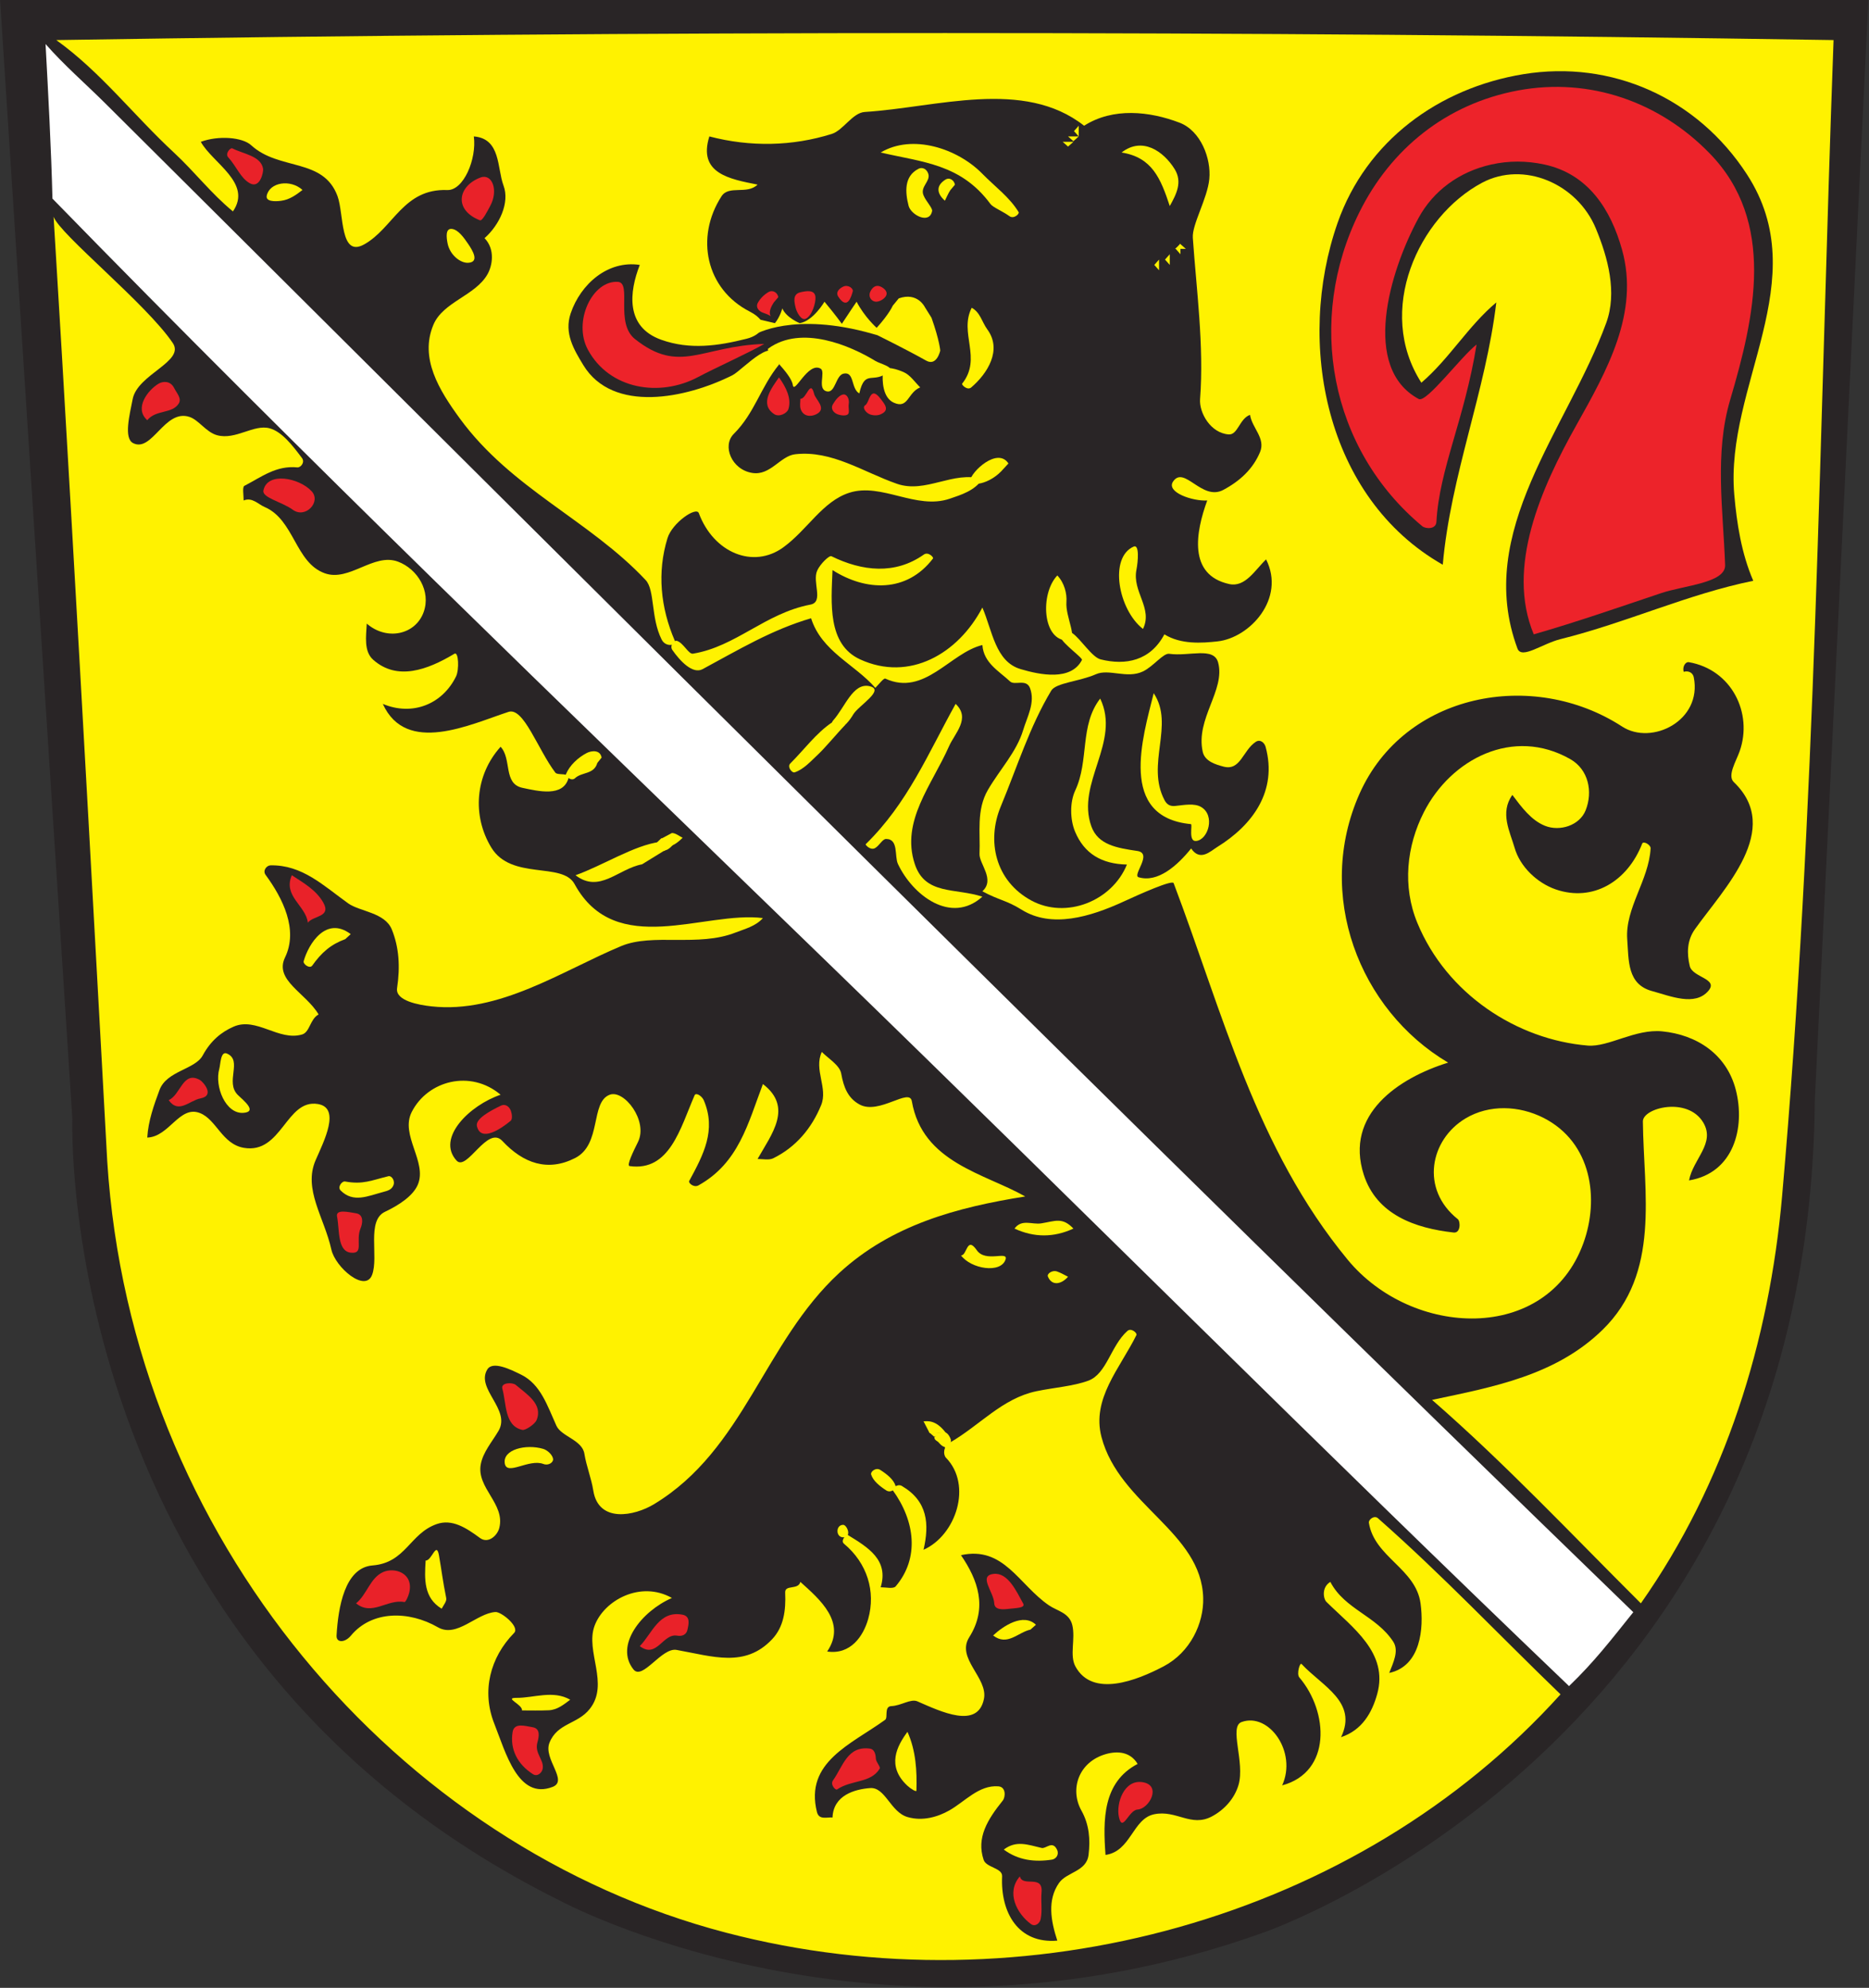 <?xml version="1.0" encoding="UTF-8" standalone="no"?>
<!-- Created with Inkscape (http://www.inkscape.org/) -->
<svg
   xmlns:dc="http://purl.org/dc/elements/1.1/"
   xmlns:cc="http://creativecommons.org/ns#"
   xmlns:rdf="http://www.w3.org/1999/02/22-rdf-syntax-ns#"
   xmlns:svg="http://www.w3.org/2000/svg"
   xmlns="http://www.w3.org/2000/svg"
   xmlns:sodipodi="http://sodipodi.sourceforge.net/DTD/sodipodi-0.dtd"
   xmlns:inkscape="http://www.inkscape.org/namespaces/inkscape"
   width="668.617"
   height="711.091"
   id="svg39303"
   sodipodi:version="0.32"
   inkscape:version="0.46"
   sodipodi:docname="Wappen Zeil.svg"
   inkscape:output_extension="org.inkscape.output.svg.inkscape"
   version="1.0">
  <rect width="100%" height="100%" fill="#333333" stroke="none"/>
  <defs
     id="defs39305">
    <inkscape:perspective
       sodipodi:type="inkscape:persp3d"
       inkscape:vp_x="0 : 526.18109 : 1"
       inkscape:vp_y="0 : 1000 : 0"
       inkscape:vp_z="744.09448 : 526.18109 : 1"
       inkscape:persp3d-origin="372.04724 : 350.78739 : 1"
       id="perspective39311" />
  </defs>
  <sodipodi:namedview
     id="base"
     pagecolor="#ffffff"
     bordercolor="#666666"
     borderopacity="1.0"
     inkscape:pageopacity="0.0"
     inkscape:pageshadow="2"
     inkscape:zoom="0.79253477"
     inkscape:cx="334.30869"
     inkscape:cy="355.54535"
     inkscape:document-units="px"
     inkscape:current-layer="layer1"
     showgrid="false"
     inkscape:window-width="1280"
     inkscape:window-height="1005"
     inkscape:window-x="0"
     inkscape:window-y="0" />
  <g
     inkscape:label="Ebene 1"
     inkscape:groupmode="layer"
     id="layer1"
     transform="translate(-33.738,-177.439)">
    <g
       id="g2541"
       transform="matrix(0.7,0,0,0.7,108.184,138.181)">
      <path
         id="path14090"
         d="M -106.312,56.062 L -69.375,627.844 C -69.375,627.844 -78.946,898.685 179.594,1027.25 C 179.594,1027.25 340.981,1114.797 539.312,1043.688 C 539.312,1043.688 818.386,947.926 821.125,618.25 L 848.5,56.062 L -106.312,56.062 z M 440.75,378.781 L 444.375,383.531 L 441.25,386.656 L 436.75,382.594 L 440.75,378.781 z"
         style="fill:#292526;fill-opacity:1;fill-rule:nonzero;stroke:none" />
      <path
         id="path14092"
         style="fill:#fff200;fill-opacity:1;fill-rule:nonzero;stroke:none"
         d="M -78.959,166.84 C -68.019,344.673 -51.547,649.489 -51.547,649.489 C -39.29,842.596 97.291,1000.009 264.728,1043.733 C 417.528,1083.641 587.65,1036.674 691.17,921.934 C 660.049,891.943 631.095,861.234 597.887,831.961 C 595.986,830.273 592.955,832.599 593.234,834.301 C 596.065,851.862 617.203,857.618 619.635,875.472 C 621.377,888.234 619.729,907.524 603.63,910.993 C 605.677,905.702 608.708,899.707 605.677,895.027 C 596.983,881.707 580.884,878.556 573.532,864.478 C 568.959,867.203 569.93,873.106 571.538,874.688 C 584.992,887.942 603.297,900.704 597.488,921.748 C 594.816,931.386 589.698,940.293 579.009,943.816 C 587.637,925.829 569.478,917.853 558.856,906.46 C 557.912,905.437 556.223,911.592 557.659,913.253 C 572.681,930.854 574.184,961.656 548.912,968.45 C 556.662,951.433 542.172,931.041 528.173,936.079 C 521.566,938.459 530.034,956.645 526.578,968.317 C 524.504,975.296 519.266,980.972 513.045,984.296 C 502.357,990.026 494.846,980.84 483.479,983.219 C 472.445,985.506 471.674,1002.15 458.633,1003.997 C 457.317,986.131 457.144,966.854 475.038,957.495 C 471.368,951.34 464.894,950.716 458.753,952.484 C 444.847,956.498 440.234,970.457 446.323,981.345 C 450.338,988.523 450.909,996.141 449.965,1003.958 C 448.955,1012.545 438.838,1012.665 434.877,1018.302 C 428.775,1027.023 430.689,1037.751 433.999,1047.788 C 413.979,1049.489 404.912,1033.43 405.79,1014.912 C 405.989,1010.605 397.694,1010.512 396.351,1006.537 C 392.522,995.197 398.398,985.825 406.109,976.227 C 407.531,974.445 407.877,969.234 403.862,968.942 C 393.931,968.17 386.766,976.758 378.803,981.252 C 372.781,984.668 365.017,986.848 357.466,984.642 C 348.719,982.102 346.1,969.261 338.35,969.832 C 330.48,970.417 319.565,973.461 319.113,984.854 C 316.122,984.655 312.187,986.224 311.15,982.063 C 304.796,956.552 328.565,947.552 345.994,934.962 C 347.615,933.792 345.289,928.089 349.224,927.943 C 354.183,927.744 359.048,924.035 362.505,925.524 C 374.602,930.801 393.36,939.841 396.497,924.274 C 398.664,913.479 382.153,903.602 388.973,892.781 C 398.571,877.626 393.373,863.375 384.759,850.812 C 406.627,845.973 414.271,865.874 429.705,876.442 C 433.973,879.367 440.088,880.191 441.643,886.519 C 443.372,893.592 440.141,901.94 443.252,907.683 C 452.013,923.795 474.586,914.862 488.385,907.603 C 501.971,900.425 508.857,885.682 508.552,872.734 C 507.727,838.954 465.692,825.128 456.572,790.444 C 451.441,770.876 465.971,755.415 474.426,738.332 C 474.945,737.308 471.754,734.517 469.84,736.205 C 461.278,743.783 459.311,758.153 449.832,761.65 C 442.122,764.495 432.338,765.146 423.298,767.034 C 405.79,770.729 394.516,784.369 379.215,793.223 C 375.466,795.403 375.679,799.564 377.101,801.026 C 390.688,814.971 382.273,840.642 365.629,848.06 C 368.66,834.872 367.782,823.214 354.555,815.45 C 352.189,814.054 349.344,816.872 349.822,817.524 C 361.415,833.463 363.581,852.42 351.391,866.751 C 350.208,868.147 346.472,867.217 343.72,867.217 C 347.988,853.205 337.233,846.824 326.93,840.496 C 326.106,839.991 323.115,843.42 324.923,844.923 C 336.901,854.893 341.261,869.37 337.353,883.382 C 334.893,892.103 328.446,901.807 316.375,900.052 C 326.465,885.19 312.639,873.438 302.682,864.478 C 301.592,868.772 294.706,865.688 294.918,869.942 C 295.344,879.301 294.081,887.636 288.205,893.818 C 274.353,908.454 257.948,902.552 239.416,899.228 C 231.786,897.846 222.001,914.982 217.388,909.212 C 207.631,896.995 221.47,879.474 237.037,872.68 C 221.004,863.627 202.3,873.89 197.501,886.918 C 192.662,899.986 205.238,916.537 195.041,929.392 C 188.78,937.315 178.477,936.504 174.449,946.701 C 171.192,954.916 184.22,966.07 176.084,969.221 C 158.403,976.094 152.036,951.46 146.253,936.903 C 139.685,920.312 144.112,903.057 156.383,890.561 C 159.454,887.45 149.829,879.66 146.851,879.859 C 137.186,880.471 127.149,893.233 117.471,887.676 C 102.582,879.101 83.678,879.022 72.99,891.93 C 69.853,895.692 65.452,895.639 65.652,891.903 C 66.463,877.533 69.826,857.206 84.011,856.063 C 101.093,854.707 102.981,839.765 116.833,834.926 C 124.69,832.174 131.842,836.787 138.954,842.038 C 143.155,845.122 147.821,840.802 148.805,836.946 C 151.982,824.596 137.12,816.514 139.34,804.443 C 140.47,798.181 145.109,792.917 148.433,787.267 C 154.814,776.339 136.681,765.784 142.69,755.907 C 145.455,751.373 154.654,755.947 160.025,758.592 C 169.942,763.497 173.346,774.385 177.985,784.621 C 180.524,790.218 191.173,791.88 192.303,798.979 C 193.353,805.453 195.826,811.342 196.863,817.843 C 199.535,834.474 217.814,830.871 227.944,824.729 C 274.074,796.785 284.057,742.068 322.556,706.586 C 349.317,681.966 382.725,673.059 417.595,667.502 C 396.683,655.671 365.084,650.22 359.646,618.82 C 358.437,611.787 342.976,625.866 333.005,620.548 C 327.023,617.331 324.816,611.774 323.567,604.755 C 322.809,600.461 317.266,597.284 313.636,593.641 C 309.422,602.761 316.907,612.067 313.291,620.854 C 308.465,632.659 300.396,642.297 288.83,647.987 C 286.596,649.077 283.539,648.346 280.814,648.346 C 288.019,635.61 299.066,621.944 283.539,610.059 C 275.895,630.253 271.176,650.38 250.61,661.839 C 248.204,663.182 245.345,660.576 245.851,659.632 C 253.136,646.179 259.849,633.643 253.309,618.328 C 252.391,616.214 249.334,614.194 248.629,615.802 C 241.278,632.725 235.894,654.846 215.408,651.975 C 213.733,651.736 217.375,644.344 219.688,639.678 C 225.032,628.857 212.563,612.745 205.238,615.523 C 195.241,619.298 201.276,640.914 187.544,647.88 C 173.572,654.993 161.075,650.606 150.374,639.133 C 142.717,630.931 132.268,654.926 126.963,649.157 C 116.461,637.617 133.796,620.814 149.483,615.523 C 134.169,602.535 112.273,608.225 104.084,624.297 C 98.009,636.208 112.127,649.821 107.169,661.493 C 104.749,667.17 97.703,671.876 90.405,675.332 C 80.847,679.852 87.294,698.184 83.824,707.53 C 80.355,716.876 65.014,703.755 62.993,694.635 C 59.364,678.204 48.463,663.833 54.977,648.904 C 59.204,639.239 67.912,622.236 56.12,620.269 C 39.822,617.544 37.695,646.046 18.206,642.643 C 7.132,640.702 4.26,628.179 -4.168,624.882 C -14.643,620.761 -19.855,637.059 -31.088,637.405 C -30.596,628.91 -27.685,620.774 -24.827,613.077 C -21.184,603.266 -6.641,602.654 -2.745,595.423 C 1.362,587.845 6.826,583.445 13.034,580.733 C 24.68,575.628 36.099,588.284 48.051,584.721 C 52.025,583.538 52.052,576.878 56.466,574.485 C 49.938,563.451 33.693,557.003 39.316,545.358 C 46.203,531.12 38.133,515.088 29.386,503.163 C 27.777,500.983 29.904,498.35 31.859,498.297 C 48.09,497.952 58.938,508.667 71.607,517.733 C 77.497,521.947 90.339,522.333 93.888,531.067 C 97.557,540.107 98.248,549.997 96.573,561.084 C 95.629,567.532 107.82,569.672 114.081,570.35 C 148.779,574.206 180.857,552.204 211.087,539.562 C 227.266,532.795 250.464,540.16 269.54,532.635 C 274.193,530.814 279.856,529.445 283.539,525.244 C 253.601,521.442 208.216,546.275 187.278,507.856 C 181.043,496.383 155.027,506.061 144.75,489.231 C 134.767,472.826 136.522,452.061 149.483,437.704 C 155.306,443.912 150.706,456.554 160.623,458.681 C 168.985,460.476 181.349,463.414 184.154,453.856 C 185.058,450.692 178.69,452.513 177.453,450.905 C 168.454,439.006 161.248,417.364 153.551,419.863 C 133.903,426.271 101.24,442.117 89.288,415.795 C 104.523,422.19 119.824,415.875 126.737,401.704 C 128.359,398.354 128.053,388.862 125.886,390.165 C 111.954,398.527 96.6,404.057 84.396,393.262 C 79.544,388.995 80.714,381.337 81.086,374.757 C 91.256,383.611 105.932,380.527 110.146,368.921 C 114.028,358.166 106.969,346.813 97.065,343.104 C 84.649,338.438 72.139,353.553 59.603,349.033 C 44.488,343.609 44.089,321.674 28.854,315.16 C 25.61,313.778 22.486,310.016 18.166,311.837 C 18.166,309.112 17.408,304.964 18.538,304.366 C 27.325,299.793 34.783,293.877 45.578,294.927 C 47.359,295.1 49.593,292.308 47.984,290.168 C 43.185,283.774 37.801,276.701 31.447,274.96 C 23.324,272.753 14.111,281.062 4.619,278.496 C -1.004,276.98 -4.726,270.706 -9.552,269.124 C -22.221,264.963 -28.575,287.429 -38.307,282.537 C -43.199,280.065 -40.128,268.1 -38.546,260.017 C -36.047,247.255 -11.679,240.834 -18.047,231.382 C -31.434,211.468 -75.729,175.92 -78.959,166.84" />
      <path
         sodipodi:nodetypes="cccscccccccccccsccccccscccccccccccccccccccccccscscccccccscccccccccccccccccccccccccccccccscccccccscccccccccccccccccccccccccccccc"
         id="path14094"
         style="fill:#fff200;fill-opacity:1;fill-rule:nonzero;stroke:none"
         d="M -17.448,134.071 C -6.813,143.935 1.642,155.088 12.689,164.115 C 22.712,149.638 2.2,139.349 -3.729,128.554 C 5.39,125.217 17.528,126.188 22.021,130.309 C 36.325,143.43 58.925,136.57 66.157,156.365 C 69.467,165.471 67.3,187.964 79.796,180.958 C 94.672,172.636 99.751,152.35 122.231,153.201 C 130.513,153.52 137.346,137.394 135.804,125.802 C 149.669,126.892 147.635,142.021 150.972,150.901 C 154.242,159.569 148.978,170.988 141.281,177.794 C 146.798,183.524 145.296,191.82 142.783,196.246 C 136.561,207.214 120.024,210.338 115.132,222.076 C 107.993,239.119 118.043,255.444 128.691,270.001 C 155.027,305.974 194.802,321.821 223.597,352.49 C 228.396,357.581 226.189,371.766 231.772,382.88 C 233.913,387.134 239.509,385.831 238.512,383.518 C 231.187,366.528 229.419,348.541 234.764,331.14 C 237.17,323.243 249.493,314.801 250.783,318.298 C 258.334,338.598 278.633,346.946 293.975,335.779 C 306.378,326.753 314.035,312.222 327.781,307.862 C 344.212,302.638 361.867,316.769 378.989,310.946 C 384.772,308.965 391.791,306.878 395.7,300.909 C 380.771,296.482 366.772,308.447 352.042,303.316 C 334.681,297.267 318.768,286.087 300.063,288.214 C 292.393,289.064 287.421,299.234 278.128,297.772 C 267.453,296.097 262.614,283.827 268.65,277.818 C 279.338,267.183 282.449,253.729 291.755,242.416 C 291.409,224.297 273.263,245.168 267.958,247.84 C 244.335,259.698 206.86,267.422 191.771,242.682 C 186.905,234.679 181.854,226.331 185.31,216.187 C 190.375,201.232 204.32,188.975 220.619,191.461 C 215.221,205.273 213.134,223.113 231.573,229.707 C 246.249,234.945 260.62,232.858 275.217,229.189 C 282.515,227.367 288.325,221.226 276.679,215.23 C 254.478,203.811 248.789,177.422 262.388,156.378 C 266.137,150.542 275.416,155.713 280.814,150.422 C 266.483,147.591 250.224,144.706 256.167,125.802 C 277.158,131.292 298.614,130.827 318.701,124.539 C 324.59,122.691 329.336,113.705 335.585,113.306 C 372.342,111.006 416.744,96.01 447.692,120.338 C 462.515,110.873 481.219,112.947 496.481,118.783 C 507.315,122.917 512.686,137.089 511.676,147.538 C 510.732,157.521 502.795,170.802 503.247,177.555 C 505.015,203.412 509.057,232.845 506.956,260.004 C 506.425,267.023 512.34,277.446 521.619,278.084 C 526.272,278.389 527.11,269.988 532.494,268.073 C 533.438,274.707 540.55,280.011 537.612,287.084 C 534.023,295.725 527.376,301.867 518.854,306.426 C 507.887,312.302 498.927,293.81 493.197,302.106 C 489.368,307.649 503.221,312.302 510.612,311.837 C 504.736,327.936 500.682,349.871 521.806,354.537 C 530.048,356.372 534.967,347.411 540.696,341.948 C 550.746,361.915 532.494,382.002 515.876,383.85 C 507.834,384.727 497.172,385.498 488.717,380.247 C 481.525,393.807 468.896,396.24 456.107,393.036 C 451.707,391.933 446.029,382.666 441.656,379.608 C 439.396,378.04 435.261,380.31 435.687,381.719 C 436.684,385.029 447.12,392.292 446.575,393.355 C 441.045,404.11 425.358,401.026 415.255,398.021 C 402.333,394.206 400.858,378.546 395.7,366.555 C 383.35,390.178 358.384,404.628 333.192,393.036 C 316.415,385.312 318.449,364.122 319.113,347.411 C 336.209,358.299 357.054,359.084 370.468,341.482 C 370.92,340.884 368.035,337.893 365.802,339.462 C 351.112,349.858 334.308,348.063 318.555,340.326 C 317.438,339.767 312.839,344.274 311.31,347.611 C 308.611,353.407 314.793,363.71 307.867,365.039 C 284.669,369.479 269.766,386.509 247.792,390.125 C 245.518,390.497 242.913,384.581 239.589,383.571 C 238.18,383.132 235.721,386.004 237.276,388.264 C 241.331,394.073 247.738,400.733 252.71,398.035 C 271.176,388.104 288.165,377.854 308.159,372.032 C 313.57,389.008 330.36,395.442 340.995,407.593 C 342.816,405.772 345.289,402.475 346.113,402.874 C 366.161,412.1 379.202,389.673 395.7,385.711 C 396.351,394.884 404.234,399.045 409.871,404.336 C 412.211,406.516 418.153,402.767 420.041,407.713 C 422.846,415.091 418.565,422.442 416.544,429.169 C 413.194,440.309 404.753,449.11 398.584,459.652 C 392.496,470.048 394.729,481.733 394.237,492.461 C 394.025,497.526 402.347,505.516 395.7,511.551 C 404.022,516.085 407.97,516.098 415.8,520.99 C 431.035,530.469 450.537,524.792 467.965,516.763 C 476.593,512.801 492.772,505.582 493.45,507.404 C 518.602,573.82 535.405,642.855 582.386,699.82 C 615.235,739.648 684.124,742.839 702.842,691.391 C 711.044,668.832 707.242,639.97 682.516,627.355 C 669.993,620.987 654.678,620.402 642.621,627.62 C 624.488,638.468 619.37,663.74 638.672,679.108 C 640.042,680.198 640.228,686.34 636.532,685.928 C 616.897,683.747 597.182,676.834 590.602,656.349 C 580.711,625.6 608.296,606.988 633.727,599.105 C 588.182,572.158 565.529,513.173 588.461,461.659 C 611.367,410.238 677.065,397.742 722.65,427.374 C 737.765,437.199 763.675,424.37 759.261,402.182 C 758.836,400.015 756.762,398.646 754.103,399.391 C 753.359,396.745 755.047,394.179 756.736,394.472 C 778.697,398.274 789.518,420.581 782.738,439.924 C 780.904,445.162 776.264,452.447 779.734,455.77 C 804.913,479.872 774.682,510.102 759.86,530.921 C 755.765,536.677 755.672,543.271 757.214,549.758 C 758.637,555.7 772.223,556.139 766.639,562.533 C 759.78,570.403 747.403,565.126 737.951,562.547 C 725.229,559.104 726.053,547.019 725.256,536.092 C 724.099,520.192 736.289,505.941 737.207,489.643 C 737.313,487.808 733.511,485.642 732.9,487.197 C 725.362,506.54 707.708,517.121 688.764,510.607 C 679.205,507.311 670.471,498.989 667.706,489.351 C 665.313,481.042 660.049,471.444 666.55,462.311 C 671.256,468.559 676.161,475.272 683.233,478.091 C 690.851,481.135 700.928,477.904 703.999,470.181 C 707.801,460.636 705.461,449.323 696.155,444.018 C 666.962,427.374 635.136,443.952 621.31,471.164 C 612.536,488.393 610.25,508.946 617.987,527.69 C 632.956,563.996 668.823,587.406 705.115,590.397 C 715.697,591.262 729.284,581.783 743.109,583.126 C 760.724,584.867 775.998,594.718 780.731,612.971 C 785.676,632.114 779.827,655.524 756.842,659.3 C 758.942,648.266 770.415,640.369 764.127,629.747 C 756.151,616.321 733.192,622.21 733.258,629.163 C 733.617,665.668 742.391,706.52 712.733,735.567 C 688.817,758.991 656.805,764.84 625.511,771.461 C 663.04,804.15 697.019,840.376 732.222,875.432 C 775.4,814.054 797.88,741.376 804.394,667.409 C 821.743,470.314 823.484,273.657 830.703,76.561 C 527.814,71.789 225.298,71.789 -77.59,76.561 C -54.831,92.9 -38.253,114.795 -17.448,134.071" />
      <path
         sodipodi:nodetypes="ccccccc"
         id="path14096"
         style="fill:#ffffff;fill-opacity:1;fill-rule:nonzero;stroke:none"
         d="M -52.518,108.932 C -62.781,98.736 -73.708,89.287 -83.067,78.586 C -81.8,101.945 -80.126,133.146 -79.55,157.576 C 51.967,292.47 179.448,414.971 317.438,548.761 C 446.03,673.445 568.692,796.427 695.516,917.72 C 708.412,905.311 716.711,894.477 728.352,879.956 C 466.05,625.91 211.579,371.766 -52.518,108.932" />
      <path
         id="path14098"
         style="fill:#fff200;fill-opacity:1;fill-rule:nonzero;stroke:none"
         d="M 89.408,665.229 C 91.774,664.604 93.689,664.086 94.632,661.972 C 95.776,659.459 93.728,656.761 92.173,657.146 C 83.479,659.26 79.145,661.533 70.039,659.858 C 68.377,659.539 65.997,662.716 67.726,664.445 C 74.213,670.919 81.578,667.303 89.408,665.229" />
      <path
         id="path14100"
         style="fill:#fff200;fill-opacity:1;fill-rule:nonzero;stroke:none"
         d="M 15.255,615.696 C 8.448,609.089 17.86,597.988 9.605,594.465 C 6.334,593.07 6.348,600.022 5.736,602.202 C 3.17,611.349 8.993,625.44 18.033,624.776 C 25.384,624.217 18.192,618.527 15.255,615.696" />
      <path
         id="path14102"
         style="fill:#fff200;fill-opacity:1;fill-rule:nonzero;stroke:none"
         d="M 171.391,804.217 C 173.984,805.2 176.536,803.379 176.31,801.638 C 176.031,799.564 173.452,797.144 171.245,796.493 C 162.445,793.887 150.454,796.799 151.623,803.951 C 152.687,810.438 163.947,801.372 171.391,804.217" />
      <path
         id="path14104"
         style="fill:#fff200;fill-opacity:1;fill-rule:nonzero;stroke:none"
         d="M 121.699,872.773 C 119.931,864.013 119.359,858.801 118.016,851.051 C 116.66,843.274 114.321,853.83 111.183,853.537 C 110.545,863.149 110.186,872.64 119.372,878.171 C 120.316,876.336 122.018,874.409 121.699,872.773" />
      <path
         id="path14106"
         style="fill:#fff200;fill-opacity:1;fill-rule:nonzero;stroke:none"
         d="M 174.103,930.07 C 178.464,929.871 181.734,927.172 185.058,924.673 C 176.337,919.648 166.38,923.795 157.672,923.729 C 150.866,923.676 160.716,926.999 160.424,930.15 C 164.971,930.15 169.544,930.283 174.103,930.07" />
      <path
         id="path14108"
         style="fill:#fff200;fill-opacity:1;fill-rule:nonzero;stroke:none"
         d="M 357.293,968.556 C 358.995,970.165 361.973,971.986 362,971.148 C 362.319,961.284 361.747,950.676 357.413,941.091 C 352.069,948.336 346.605,958.532 357.293,968.556" />
      <path
         id="path14110"
         style="fill:#fff200;fill-opacity:1;fill-rule:nonzero;stroke:none"
         d="M 420.267,888.859 L 423.072,886.373 C 416.624,880.231 406.454,886.931 401.177,891.85 C 408.502,897.473 413.779,890.281 420.267,888.859" />
      <path
         id="path14112"
         style="fill:#fff200;fill-opacity:1;fill-rule:nonzero;stroke:none"
         d="M 426.01,1000.435 C 418.818,998.76 413.035,996.407 406.64,1001.259 C 414.058,1006.763 422.487,1007.746 431.221,1006.404 C 433.335,1006.085 435.05,1003.838 433.866,1001.339 C 431.513,996.407 428.243,1000.953 426.01,1000.435" />
      <path
         id="path14114"
         style="fill:#e92229;fill-opacity:1;fill-rule:nonzero;stroke:none"
         d="M -17.355,254.367 C -19.283,250.525 -23.138,250.858 -25.318,252.161 C -30.769,255.404 -37.974,264.723 -31.088,270.812 C -26.661,265.335 -18.459,267.675 -15.042,262.357 C -13.341,259.712 -16.013,257.026 -17.355,254.367" />
      <path
         id="path14116"
         style="fill:#e92229;fill-opacity:1;fill-rule:nonzero;stroke:none"
         d="M 52.916,307.118 C 46.548,300.231 30.197,297.014 28.269,306.745 C 27.551,310.454 37.655,312.502 43.305,316.596 C 49.792,321.302 57.915,312.502 52.916,307.118" />
      <path
         id="path14118"
         style="fill:#e92229;fill-opacity:1;fill-rule:nonzero;stroke:none"
         d="M 28.11,142.38 C 27.073,135.772 18.153,134.829 12.383,131.904 C 11.373,131.399 8.568,134.616 10.269,136.464 C 14.39,140.93 16.531,147.059 21.29,149.718 C 26.634,152.696 28.349,143.842 28.11,142.38" />
      <path
         id="path14120"
         style="fill:#e92229;fill-opacity:1;fill-rule:nonzero;stroke:none"
         d="M 144.112,161.443 C 148.553,153.374 145.189,144.586 139.22,146.793 C 127.787,151.034 125.235,163.264 138.901,168.662 C 140.204,169.18 142.929,163.597 144.112,161.443" />
      <path
         id="path14122"
         style="fill:#e92229;fill-opacity:1;fill-rule:nonzero;stroke:none"
         d="M 58.819,517.241 C 55.203,510.9 48.795,507.271 42.786,503.349 C 38.16,514.024 49.925,518.823 50.989,527.597 C 53.674,523.901 63.179,524.859 58.819,517.241" />
      <path
         id="path14124"
         style="fill:#e92229;fill-opacity:1;fill-rule:nonzero;stroke:none"
         d="M -4.128,608.012 C -12.942,603.027 -13.992,615.643 -20.147,618.262 C -15.095,625.493 -9.539,618.461 -3.875,617.384 C 3.702,615.962 -2.599,608.889 -4.128,608.012" />
      <path
         id="path14126"
         style="fill:#e92229;fill-opacity:1;fill-rule:nonzero;stroke:none"
         d="M 77.935,683.747 C 78.986,681.261 79.69,676.728 75.556,676.09 C 71.913,675.532 65.08,673.803 65.904,677.805 C 67.234,684.306 65.918,695.552 73.003,696.244 C 79.796,696.908 75.237,690.195 77.935,683.747" />
      <path
         id="path14128"
         style="fill:#e92229;fill-opacity:1;fill-rule:nonzero;stroke:none"
         d="M 154.641,628.83 C 155.572,628.059 155.346,625.44 154.761,623.805 C 153.99,621.665 152.022,619.95 149.55,621.146 C 144.192,623.725 136.495,627.846 137.386,631.569 C 139.353,639.984 149.722,632.925 154.641,628.83" />
      <path
         id="path14130"
         style="fill:#e92229;fill-opacity:1;fill-rule:nonzero;stroke:none"
         d="M 102.808,869.915 C 105.121,859.838 95.217,856.887 89.488,859.426 C 82.774,862.404 81.245,870.846 75.622,875.432 C 83.824,882.106 91.495,873.132 100.349,874.767 C 100.934,874.874 102.343,871.923 102.808,869.915" />
      <path
         id="path14132"
         style="fill:#e92229;fill-opacity:1;fill-rule:nonzero;stroke:none"
         d="M 167.895,781.737 C 171.192,773.614 162.95,768.655 157.233,763.803 C 155.558,762.381 149.483,762.54 150.374,765.744 C 152.514,773.388 151.397,784.847 160.65,786.802 C 162.126,787.107 166.991,783.943 167.895,781.737" />
      <path
         id="path14134"
         style="fill:#e92229;fill-opacity:1;fill-rule:nonzero;stroke:none"
         d="M 168.307,946.462 C 169.078,943.71 169.982,939.376 165.835,938.738 C 162.205,938.179 156.436,936.172 155.625,941.197 C 154.163,949.971 158.111,957.695 166.047,962.747 C 168.36,964.209 170.713,961.909 171.019,959.809 C 171.671,955.209 166.712,952.085 168.307,946.462" />
      <path
         id="path14136"
         style="fill:#e92229;fill-opacity:1;fill-rule:nonzero;stroke:none"
         d="M 239.762,891.943 C 242.54,892.435 244.441,891.225 244.947,889.045 C 245.611,886.16 246.635,882.039 242.434,881.228 C 230.483,878.968 227,890.707 220.619,897.314 C 229.393,903.894 232.371,890.601 239.762,891.943" />
      <path
         id="path14138"
         style="fill:#e92229;fill-opacity:1;fill-rule:nonzero;stroke:none"
         d="M 341.261,954.757 C 341.168,952.125 340.291,949.918 338.217,949.665 C 326.717,948.15 324.497,958.679 319.366,965.897 C 317.797,968.117 320.682,971.042 321.4,970.55 C 328.845,965.498 338.616,967.453 343.215,959.928 C 343.8,958.971 341.341,956.618 341.261,954.757" />
      <path
         id="path14140"
         style="fill:#e92229;fill-opacity:1;fill-rule:nonzero;stroke:none"
         d="M 409.392,878.224 C 412.397,877.838 417.834,877.892 416.584,875.592 C 413.115,869.277 408.714,859.479 401.363,860.397 C 393.506,861.367 401.496,869.543 401.762,875.406 C 401.921,878.889 406.069,878.636 409.392,878.224" />
      <path
         id="path14142"
         style="fill:#e92229;fill-opacity:1;fill-rule:nonzero;stroke:none"
         d="M 474.971,980.813 C 481.06,980.427 487.454,968.41 477.603,966.828 C 468.085,965.286 463.964,977.662 465.466,984.575 C 467.274,992.924 470.411,981.119 474.971,980.813" />
      <path
         id="path14144"
         style="fill:#e92229;fill-opacity:1;fill-rule:nonzero;stroke:none"
         d="M 425.943,1023.167 C 426.821,1013.715 416.252,1020.695 414.856,1014.965 C 407.677,1023.207 413.314,1034.042 420.519,1039.32 C 422.699,1040.901 425.039,1038.96 425.491,1036.78 C 426.422,1032.22 425.518,1027.741 425.943,1023.167" />
      <path
         id="path14146"
         style="fill:#292526;fill-opacity:1;fill-rule:nonzero;stroke:none"
         d="M 691.117,382.707 C 681.798,385.02 671.269,393.196 669.155,387.493 C 646.928,327.604 694.693,275.398 714.527,221.093 C 720.204,205.526 715.431,187.805 709.196,172.783 C 699.718,149.957 672.359,138.152 651.089,149.465 C 618.412,166.854 596.491,214.991 620.048,251.655 C 634.365,239.412 643.897,222.741 658.347,210.63 C 652.923,256.082 635.016,298.929 630.988,344.673 C 570.86,310.468 555.785,231.236 577.254,169.924 C 591.891,128.168 628.835,101.089 672.2,93.99 C 717.372,86.612 761.162,106.207 786.474,145.251 C 821.477,199.238 775.041,253.171 779.973,308.992 C 781.276,323.708 783.629,338.877 789.665,352.875 C 755.858,359.801 725.349,374.159 691.117,382.707" />
      <path
         id="path14148"
         style="fill:#ed232a;fill-opacity:1;fill-rule:nonzero;stroke:none"
         d="M 699.213,273.444 C 681.359,305.296 663.16,345.909 677.491,380.247 C 699.479,373.933 721.041,366.408 742.538,359.203 C 754.502,355.188 775.626,354.005 775.281,344.806 C 774.27,316.596 769.777,287.788 777.86,260.429 C 790.449,217.876 801.403,169.379 767.357,134.43 C 741.939,108.321 706.391,95.465 669.501,102.298 C 632.81,109.118 604.374,132.196 588.315,164.66 C 561.062,219.71 573.133,285.542 620.5,324.985 C 622.201,326.407 627.519,326.726 627.745,322.751 C 629.194,295.791 642.102,270.48 648.257,232.167 C 640.52,238.056 622.64,262.118 618.718,259.991 C 589.285,244.144 603.563,195.249 618.572,167.532 C 626.043,153.706 639.364,143.802 655.755,140.159 C 664.768,138.152 673.768,138.192 682.835,140.133 C 705.461,144.985 716.907,163.317 722.597,183.657 C 731.61,215.908 714.939,245.381 699.213,273.444" />
      <path
         id="path14150"
         style="fill:#fff200;fill-opacity:1;fill-rule:nonzero;stroke:none"
         d="M 395.726,144.932 C 383.044,131.944 359.966,124.34 343.72,134.018 C 365.27,139.043 384.652,139.8 399.847,160.353 C 401.11,162.054 405.923,163.969 409.578,166.574 C 411.785,168.156 414.736,165.338 414.231,164.487 C 409.512,156.75 402.174,151.526 395.726,144.932" />
      <path
         id="path14152"
         style="fill:#fff200;fill-opacity:1;fill-rule:nonzero;stroke:none"
         d="M 365.629,155.913 C 363.768,151.526 369.192,148.854 368.101,145.025 C 367.49,142.871 365.389,141.13 362.957,142.393 C 355.605,146.195 356.23,154.331 357.985,161.23 C 359.181,165.923 368.66,170.935 370.016,163.902 C 370.295,162.374 366.918,159.023 365.629,155.913" />
      <path
         id="path14154"
         style="fill:#fff200;fill-opacity:1;fill-rule:nonzero;stroke:none"
         d="M 379.361,153.214 L 381.675,150.476 C 381.369,148.362 379.029,146.434 376.716,147.936 C 371.903,151.021 372.395,154.982 376.543,158.651 C 377.474,156.817 378.178,154.982 379.361,153.214" />
      <path
         id="path14156"
         style="fill:#fff200;fill-opacity:1;fill-rule:nonzero;stroke:none"
         d="M 493.902,142.406 C 488.265,133.393 477.444,125.775 466.835,134.018 C 482.469,136.504 486.803,147.258 491.469,161.377 C 494.832,155.341 498.103,149.106 493.902,142.406" />
      <path
         id="path14158"
         style="fill:#fff200;fill-opacity:1;fill-rule:nonzero;stroke:none"
         d="M 398.239,224.443 C 395.434,220.614 394.663,215.749 390.249,213.356 C 383.629,226.331 395.726,239.079 385.37,252.134 C 384.932,252.692 388.016,255.763 389.983,254.088 C 398.318,246.963 405.936,234.932 398.239,224.443" />
      <path
         id="path14160"
         style="fill:#fff200;fill-opacity:1;fill-rule:nonzero;stroke:none"
         d="M 355.512,246.271 C 353.079,245.181 345.249,242.19 344.864,246.245 C 344.438,250.698 344.731,259.299 350.407,261.852 C 357.892,265.255 357.4,256.734 363.914,254.048 C 361.162,251.31 358.849,247.76 355.512,246.271" />
      <path
         id="path14162"
         style="fill:#fff200;fill-opacity:1;fill-rule:nonzero;stroke:none"
         d="M 341.075,240.568 C 328.366,232.791 303.373,221.904 286.317,234.174 C 284.217,235.689 297.896,246.537 298.827,252.852 C 299.571,257.89 306.617,240.728 313.038,244.477 C 315.79,246.085 310.898,255.338 316.508,256.135 C 320.589,256.707 320.802,247.867 324.763,247.016 C 330.413,245.78 328.446,254.673 332.793,257.133 C 335.797,244.051 339.972,253.025 348.254,245.633 C 350.5,243.626 343.322,241.924 341.075,240.568" />
      <path
         id="path14164"
         style="fill:#ffffff;fill-opacity:1;fill-rule:nonzero;stroke:none"
         d="M 313.636,265.335 L 310.898,262.596" />
      <path
         id="path14166"
         style="fill:#ed232a;fill-opacity:1;fill-rule:nonzero;stroke:none"
         d="M 250.583,248.678 C 258.732,244.317 276.4,236.367 284.217,231.834 C 252.085,232.858 241.131,247.561 218.199,229.388 C 207.777,221.133 216.737,200.62 209.452,200.128 C 196.411,199.211 186.321,220.401 194.097,234.785 C 205.038,255.059 230.762,259.299 250.583,248.678" />
      <path
         id="path14168"
         style="fill:#ed232a;fill-opacity:1;fill-rule:nonzero;stroke:none"
         d="M 343.694,259.898 C 338.243,252.692 338.097,261.785 335.85,263.155 C 334.069,264.245 336.183,267.13 338.323,267.874 C 339.972,268.459 342.085,268.512 343.627,267.847 C 348.613,265.747 345.808,262.676 343.694,259.898" />
      <path
         id="path14170"
         style="fill:#ed232a;fill-opacity:1;fill-rule:nonzero;stroke:none"
         d="M 327.409,262.623 C 327.874,259.831 326.385,257.412 324.644,257.664 C 322.583,257.93 320.576,260.509 319.299,262.716 C 317.943,265.082 319.765,267.13 321.892,267.874 C 323.54,268.459 326.066,268.685 327.01,267.768 C 327.927,266.824 327.116,264.444 327.409,262.623" />
      <path
         id="path14172"
         style="fill:#ed232a;fill-opacity:1;fill-rule:nonzero;stroke:none"
         d="M 296.58,265.135 C 298.282,259.632 295.264,253.836 291.755,248.93 C 288.165,254.128 281.505,262.503 289.269,267.688 C 291.887,269.443 295.916,267.249 296.58,265.135" />
      <path
         id="path14174"
         style="fill:#ed232a;fill-opacity:1;fill-rule:nonzero;stroke:none"
         d="M 310.765,267.808 C 316.574,264.936 310.432,260.296 309.728,257.412 C 307.76,249.502 305.833,260.15 302.682,259.871 C 302.682,261.692 302.283,263.633 302.895,265.268 C 304.211,268.911 307.88,269.217 310.765,267.808" />
      <path
         id="path14176"
         style="fill:#ed232a;fill-opacity:1;fill-rule:nonzero;stroke:none"
         d="M 289.082,210.67 L 291.396,207.945 C 291.09,205.818 288.763,203.983 286.384,205.339 C 284.177,206.616 282.263,208.53 281,210.737 C 279.63,213.116 281.452,215.15 283.605,215.895 C 292.778,219.072 283.3,219.365 289.082,210.67" />
      <path
         id="path14178"
         style="fill:#ed232a;fill-opacity:1;fill-rule:nonzero;stroke:none"
         d="M 310.393,207.918 C 310.14,203.93 305.633,204.781 302.762,205.433 C 298.548,206.376 299.585,210.418 300.249,213.289 C 300.741,215.469 303.094,220.175 305.54,218.926 C 308.664,217.331 310.592,210.923 310.393,207.918" />
      <path
         id="path14180"
         style="fill:#ed232a;fill-opacity:1;fill-rule:nonzero;stroke:none"
         d="M 329.456,204.981 C 329.868,203.531 327.143,201.391 324.63,202.534 C 322.517,203.505 320.576,205.419 322.078,207.719 C 326.771,214.924 328.765,207.44 329.456,204.981" />
      <path
         id="path14182"
         style="fill:#ed232a;fill-opacity:1;fill-rule:nonzero;stroke:none"
         d="M 346.193,207.692 C 347.788,205.486 345.781,203.492 343.667,202.534 C 341.155,201.404 339.333,203.093 338.39,205.207 C 337.246,207.719 338.961,210.019 341.035,210.245 C 342.75,210.431 345.09,209.221 346.193,207.692" />
      <path
         id="path14184"
         style="fill:#fff200;fill-opacity:1;fill-rule:nonzero;stroke:none"
         d="M 132.866,180.679 C 130.592,177.356 127.881,173.567 124.743,173.088 C 121.127,172.543 121.805,177.529 122.39,180.467 C 123.533,186.276 128.891,190.65 132.999,190.371 C 138.795,189.985 135.192,184.096 132.866,180.679" />
      <path
         id="path14186"
         style="fill:#fff200;fill-opacity:1;fill-rule:nonzero;stroke:none"
         d="M 37.322,158.691 C 41.723,158.119 44.94,155.673 48.25,153.161 C 42.055,147.524 31.407,149.213 29.971,156.072 C 29.359,159.09 33.999,159.143 37.322,158.691" />
      <path
         id="path14188"
         style="fill:#fff200;fill-opacity:1;fill-rule:nonzero;stroke:none"
         d="M 378.67,437.411 C 381.568,430.831 389.864,423.173 382.033,415.795 C 367.929,441.147 357.613,466.419 336.063,487.503 C 335.784,487.769 338.496,490.839 340.875,489.47 C 343.082,488.207 344.624,484.817 346.472,484.817 C 352.986,484.777 350.686,493.618 352.548,497.593 C 360.005,513.452 379.641,528.754 395.7,514.303 C 381.728,509.73 366.4,513.612 361.135,497.566 C 353.957,475.644 369.856,457.365 378.67,437.411" />
      <path
         id="path14190"
         style="fill:#fff200;fill-opacity:1;fill-rule:nonzero;stroke:none"
         d="M 329.748,421.113 C 332.407,416.659 346.406,408.47 337.871,406.702 C 329.509,404.987 325.534,417.43 319.406,424.29 C 317.731,426.191 320.257,429.329 321.666,428.89 C 324.989,427.893 327.781,424.45 329.748,421.113" />
      <path
         sodipodi:nodetypes="cccccc"
         id="path14192"
         style="fill:#fff200;fill-opacity:1;fill-rule:nonzero;stroke:none"
         d="M 311.868,441.479 C 314.979,438.594 322.147,430.127 325.245,426.87 C 326.973,425.062 320.074,423.859 318.927,425.211 C 310.735,430.678 304.517,439.312 297.537,446.225 C 295.809,447.94 298.388,451.21 299.757,450.772 C 304.424,449.256 308.119,444.962 311.868,441.479" />
      <path
         sodipodi:nodetypes="cccc"
         id="path14194"
         style="fill:#fff200;fill-opacity:1;fill-rule:nonzero;stroke:none"
         d="M 232.744,491.017 C 236.001,490.405 228.19,489.075 230.928,486.323 C 217.897,487.924 201.409,498.537 187.77,503.349 C 200.027,512.788 209.529,500.085 221.759,497.772" />
      <path
         id="path14196"
         style="fill:#fff200;fill-opacity:1;fill-rule:nonzero;stroke:none"
         d="M 438.652,363.763 C 438.985,359.496 437.642,353.979 433.999,350.15 C 425.013,359.602 426.422,383.823 439.397,383.345 C 444.954,383.132 438.067,371.301 438.652,363.763" />
      <path
         id="path14198"
         style="fill:#fff200;fill-opacity:1;fill-rule:nonzero;stroke:none"
         d="M 474.426,347.292 C 475.29,342.918 475.995,334.131 473.044,335.394 C 460.295,340.897 465.107,367.592 477.776,377.496 C 482.974,366.914 472.219,358.538 474.426,347.292" />
      <path
         id="path14200"
         style="fill:#fff200;fill-opacity:1;fill-rule:nonzero;stroke:none"
         d="M 406.68,295.459 L 409.02,292.933 C 403.503,284.425 390.01,297.054 389.385,301.734 C 388.973,304.698 399.276,304.22 406.68,295.459" />
      <path
         id="path14202"
         style="fill:#292526;fill-opacity:1;fill-rule:nonzero;stroke:none"
         d="M 443.079,481.108 C 447.759,492.288 456.612,497.619 469.574,497.885 C 461.97,516.59 438.506,525.895 420.745,516.284 C 402.16,506.234 397.853,485.655 405.072,468.28 C 413.633,447.648 419.855,427.427 430.889,409.015 C 433.295,404.987 445.339,404.349 453.714,400.64 C 460.335,397.689 469.64,403.073 477.696,399.231 C 483.08,396.692 488.145,389.739 491.203,390.191 C 501.413,391.64 513.962,386.456 516.182,394.645 C 520.011,408.776 504.51,423.426 508.326,440.323 C 509.429,445.201 515.092,446.837 519.027,447.86 C 527.655,450.08 528.825,439.512 535.392,435.204 C 537.692,433.689 539.859,435.603 540.457,437.77 C 546.559,460.263 533.93,477.678 515.65,488.978 C 512.207,491.119 506.956,496.449 502.396,489.67 C 495.284,498.497 485.327,507.297 475.556,504.386 C 472.14,503.376 482.987,492.142 474.865,490.946 C 464.535,489.417 454.818,487.875 451.401,478.383 C 443.425,456.195 466.609,435.297 455.908,413.07 C 445.286,426.816 450.364,444.63 443.159,460.024 C 440.341,466.073 440.473,474.847 443.079,481.108" />
      <path
         id="path14204"
         style="fill:#fff200;fill-opacity:1;fill-rule:nonzero;stroke:none"
         d="M 494.221,467.947 C 491.482,468.226 489.913,467.083 488.81,465.009 C 479.079,446.624 494.088,426.537 483.253,410.332 C 477.63,433.011 464.948,473.704 502.277,477.226 C 503.221,477.306 500.761,486.359 505.002,485.841 C 511.184,485.11 514.8,472.76 507.475,468.466 C 503.992,466.419 498.781,467.469 494.221,467.947" />
      <path
         id="path14206"
         style="fill:#fff200;fill-opacity:1;fill-rule:nonzero;stroke:none"
         d="M 425.81,681.248 C 421.104,682.019 415.84,678.829 412.118,683.92 C 422.154,688.56 432.178,688.56 442.228,683.92 C 436.578,677.964 433.016,680.078 425.81,681.248" />
      <path
         id="path14208"
         style="fill:#fff200;fill-opacity:1;fill-rule:nonzero;stroke:none"
         d="M 433.973,705.882 C 431.38,704.911 428.668,707.065 429.147,708.314 C 431.008,713.193 435.821,712.688 439.476,708.54 C 437.642,707.61 435.9,706.573 433.973,705.882" />
      <path
         id="path14210"
         style="fill:#fff200;fill-opacity:1;fill-rule:nonzero;stroke:none"
         d="M 392.828,694.954 C 387.643,687.443 387.896,697.892 384.759,697.6 C 389.93,704.605 405.138,706.998 407.544,699.727 C 409.1,695.021 397.375,701.535 392.828,694.954" />
      <path
         id="path14212"
         style="fill:#fff200;fill-opacity:1;fill-rule:nonzero;stroke:none"
         d="M 70.079,536.012 L 72.884,533.446 C 60.321,523.968 51.334,538.392 48.835,547.285 C 48.436,548.748 51.932,551.353 53.235,549.505 C 57.981,542.805 62.727,538.711 70.079,536.012" />
      <path
         id="path14214"
         style="fill:#fff200;fill-opacity:1;fill-rule:nonzero;stroke:none"
         d="M 270.205,216.427 C 270.205,216.427 264.037,214.725 270.205,216.427 C 276.347,218.142 289.694,221.226 289.694,221.226 C 292.432,217.796 293.456,213.688 293.456,213.688 C 295.517,218.487 302.336,221.226 302.336,221.226 C 309.183,220.189 315.006,210.272 315.006,210.272 C 320.509,216.852 323.886,221.558 323.886,221.558 C 327.661,215.749 331.424,210.272 331.424,210.272 C 335.505,218.142 341.673,223.619 341.673,223.619 C 348.174,216.427 349.875,212.332 349.875,212.332 L 352.96,208.57 C 362.545,205.153 366.293,213.01 366.293,213.01 L 369.71,218.487 C 373.831,230.119 374.163,235.237 374.163,235.237 C 374.163,235.237 372.449,243.44 366.971,240.369 C 356.709,234.599 342.019,227.367 342.019,227.367 C 342.019,227.367 342.019,227.367 339.626,226.689 C 299.133,215.124 279.444,227.035 279.444,227.035 L 270.205,216.427" />
      <path
         id="path14216"
         style="fill:#fff200;fill-opacity:1;fill-rule:nonzero;stroke:none"
         d="M 198.923,445.959 L 201.103,443.234 C 200.372,439.046 195.799,439.698 193.486,440.894 C 189.059,443.207 184.778,447.196 182.917,451.636 C 182.425,452.806 185.669,455.518 187.49,453.789 C 191,450.466 197.168,451.995 198.923,445.959" />
      <path
         sodipodi:nodetypes="cccc"
         id="path14218"
         style="fill:#fff200;fill-opacity:1;fill-rule:nonzero;stroke:none"
         d="M 237.037,481.773 L 231.437,484.754 C 233.099,489.101 236.163,490.5 242.501,484.206 C 240.679,483.275 238.845,481.76 237.037,481.773" />
      <path
         sodipodi:nodetypes="cccc"
         id="path14220"
         style="fill:#fff200;fill-opacity:1;fill-rule:nonzero;stroke:none"
         d="M 231.56,484.512 L 229.193,486.798 C 230.842,491.145 233.59,492.355 237.542,487.828 C 235.694,486.911 233.368,484.512 231.56,484.512" />
      <path
         id="path14222"
         style="fill:#fff200;fill-opacity:1;fill-rule:nonzero;stroke:none"
         d="M 374.07,788.37 C 366.36,792.305 376.836,792.957 376.543,796.094 C 378.457,794.751 380.611,793.01 379.029,790.803 C 377.899,789.261 375.174,787.825 374.07,788.37" />
      <path
         id="path14224"
         style="fill:#fff200;fill-opacity:1;fill-rule:nonzero;stroke:none"
         d="M 371.079,790.617 C 372.901,792.438 374.549,795.283 376.623,795.562 C 378.364,795.788 380.332,793.169 379.149,790.697 C 376.796,785.751 373.844,788.676 371.079,790.617" />
      <path
         sodipodi:nodetypes="cccc"
         id="path14226"
         style="fill:#fff200;fill-opacity:1;fill-rule:nonzero;stroke:none"
         d="M 368.354,787.892 L 371.079,790.298 L 375.729,788.387 C 373.895,788.387 370.162,787.892 368.354,787.892" />
      <path
         sodipodi:nodetypes="cccc"
         id="path14228"
         style="fill:#fff200;fill-opacity:1;fill-rule:nonzero;stroke:none"
         d="M 365.629,782.401 L 368.671,788.3 L 377.186,788.508 C 371.899,781.329 367.45,782.401 365.629,782.401" />
      <path
         id="path14230"
         style="fill:#fff200;fill-opacity:1;fill-rule:nonzero;stroke:none"
         d="M 346.605,817.737 C 348.932,819.226 351.776,816.833 351.338,815.423 C 350.341,812.1 346.884,809.415 343.561,807.274 C 341.261,805.772 338.416,808.178 338.842,809.574 C 339.865,812.911 343.295,815.583 346.605,817.737" />
      <path
         id="path14232"
         style="fill:#fff200;fill-opacity:1;fill-rule:nonzero;stroke:none"
         d="M 324.564,835.311 C 320.682,835.298 320.669,841.692 324.564,841.692 C 329.243,841.692 326.505,835.311 324.564,835.311" />
      <path
         id="path14234"
         style="fill:#fff200;fill-opacity:1;fill-rule:nonzero;stroke:none"
         d="M 436.738,128.554 L 439.476,130.987 L 442.228,128.554 C 440.394,128.554 438.559,128.554 436.738,128.554" />
      <path
         id="path14236"
         style="fill:#fff200;fill-opacity:1;fill-rule:nonzero;stroke:none"
         d="M 439.476,125.802 L 442.215,128.235 L 444.94,125.802 C 443.119,125.802 441.298,125.802 439.476,125.802" />
      <path
         id="path14238"
         style="fill:#fff200;fill-opacity:1;fill-rule:nonzero;stroke:none"
         d="M 444.94,120.338 L 442.521,123.077 L 444.94,125.802 C 444.94,123.981 444.94,122.173 444.94,120.338" />
      <path
         id="path14240"
         style="fill:#fff200;fill-opacity:1;fill-rule:nonzero;stroke:none"
         d="M 496.919,180.52 L 494.5,183.258 L 496.919,185.997 C 496.919,184.162 496.919,182.354 496.919,180.52" />
      <path
         id="path14242"
         style="fill:#fff200;fill-opacity:1;fill-rule:nonzero;stroke:none"
         d="M 491.469,185.997 L 489.036,188.735 L 491.469,191.461 C 491.469,189.653 491.469,187.818 491.469,185.997" />
      <path
         id="path14244"
         style="fill:#fff200;fill-opacity:1;fill-rule:nonzero;stroke:none"
         d="M 485.992,188.735 L 483.559,191.461 L 485.992,194.199 C 485.992,192.378 485.992,190.557 485.992,188.735" />
      <path
         id="path14246"
         style="fill:#fff200;fill-opacity:1;fill-rule:nonzero;stroke:none"
         d="M 499.671,183.258 L 496.919,180.839 L 494.194,183.258 C 496.029,183.258 497.837,183.258 499.671,183.258" />
    </g>
  </g>
</svg>
